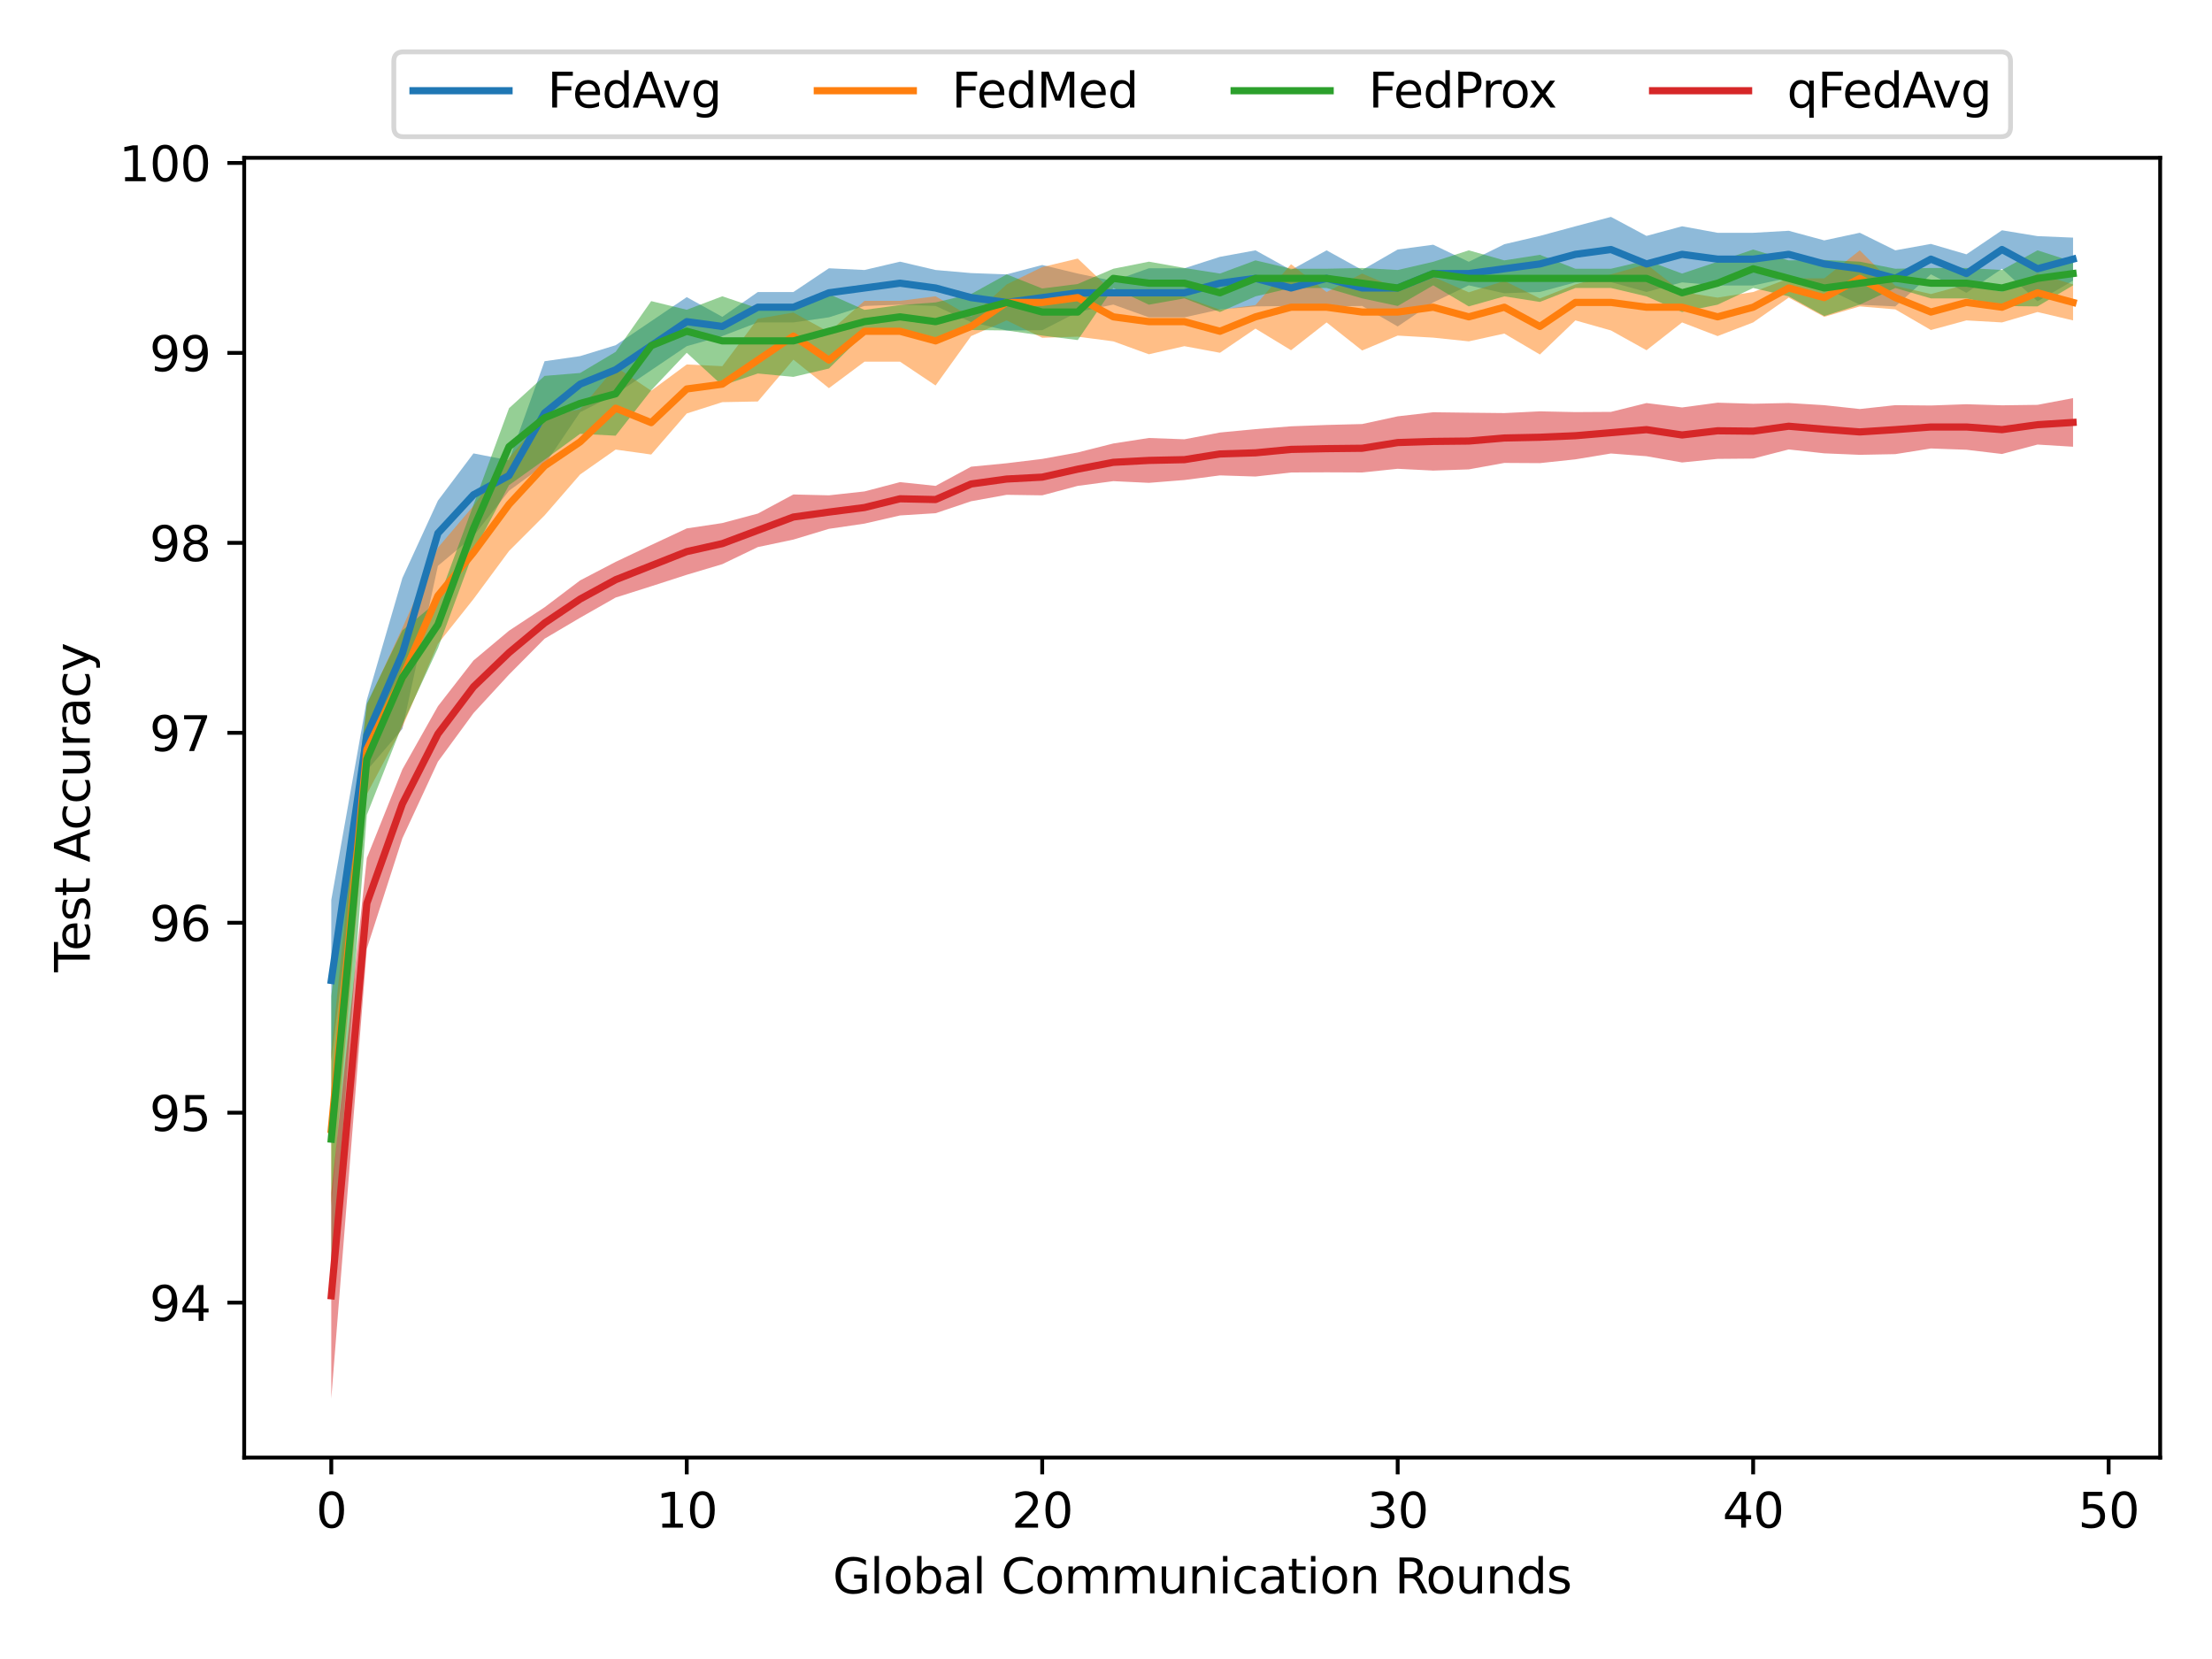 <?xml version="1.0" encoding="utf-8" standalone="no"?>
<!DOCTYPE svg PUBLIC "-//W3C//DTD SVG 1.1//EN"
  "http://www.w3.org/Graphics/SVG/1.1/DTD/svg11.dtd">
<svg height="345.6pt" version="1.1" viewBox="0 0 460.8 345.6" width="460.8pt" xmlns="http://www.w3.org/2000/svg" xmlns:xlink="http://www.w3.org/1999/xlink">
 <defs>
  <style type="text/css">*{stroke-linecap:butt;stroke-linejoin:round;}</style>
 </defs>
 <g id="figure_1">
  <g id="patch_1">
   <path d="M 0 345.6 
L 460.8 345.6 
L 460.8 0 
L 0 0 
z
" style="fill:#ffffff;"/>
  </g>
  <g id="axes_1">
   <g id="patch_2">
    <path d="M 50.87 303.64 
L 450 303.64 
L 450 32.877 
L 50.87 32.877 
z
" style="fill:#ffffff;"/>
   </g>
   <g id="PolyCollection_1">
    <path clip-path="url(#p95f146cc83)" d="M 69.012 187.485 
L 69.012 221.011 
L 76.417 160.519 
L 83.822 151.84 
L 91.227 117.877 
L 98.632 111.686 
L 106.037 102.23 
L 113.442 96.828 
L 120.847 85.869 
L 128.252 82.131 
L 135.657 77.122 
L 143.062 72.113 
L 150.467 70.01 
L 157.872 67.168 
L 165.277 67.168 
L 172.682 66.103 
L 180.087 63.741 
L 187.492 63.471 
L 194.897 63.741 
L 202.302 67.104 
L 209.707 68.839 
L 217.112 68.791 
L 224.517 65.002 
L 231.922 63.448 
L 239.327 66.103 
L 246.732 66.103 
L 254.138 64.478 
L 261.543 63.83 
L 268.948 63.741 
L 276.353 63.83 
L 283.758 63.741 
L 291.163 68.007 
L 298.568 62.998 
L 305.973 59.441 
L 313.378 61.094 
L 320.783 60.825 
L 328.188 58.822 
L 335.593 58.773 
L 342.998 60.825 
L 350.403 58.822 
L 357.808 59.469 
L 365.213 59.469 
L 372.618 57.888 
L 380.023 59.892 
L 387.428 63.482 
L 394.833 63.83 
L 402.238 57.15 
L 409.643 60.995 
L 417.048 55.986 
L 424.453 62.78 
L 431.858 58.462 
L 431.858 49.502 
L 431.858 49.502 
L 424.453 49.191 
L 417.048 47.972 
L 409.643 52.98 
L 402.238 50.814 
L 394.833 52.148 
L 387.428 48.489 
L 380.023 50.076 
L 372.618 48.073 
L 365.213 48.495 
L 357.808 48.495 
L 350.403 47.139 
L 342.998 49.143 
L 335.593 45.184 
L 328.188 47.139 
L 320.783 49.143 
L 313.378 50.878 
L 305.973 54.534 
L 298.568 50.977 
L 291.163 51.979 
L 283.758 56.244 
L 276.353 52.148 
L 268.948 56.244 
L 261.543 52.148 
L 254.138 53.504 
L 246.732 55.886 
L 239.327 55.886 
L 231.922 58.541 
L 224.517 56.987 
L 217.112 55.202 
L 209.707 57.157 
L 202.302 56.888 
L 194.897 56.244 
L 187.492 54.511 
L 180.087 56.244 
L 172.682 55.886 
L 165.277 60.832 
L 157.872 60.832 
L 150.467 66.003 
L 143.062 61.897 
L 135.657 66.906 
L 128.252 71.915 
L 120.847 74.187 
L 113.442 75.249 
L 106.037 95.894 
L 98.632 94.451 
L 91.227 104.289 
L 83.822 120.415 
L 76.417 145.796 
L 69.012 187.485 
z
" style="fill:#1f77b4;fill-opacity:0.5;"/>
   </g>
   <g id="PolyCollection_2">
    <path clip-path="url(#p95f146cc83)" d="M 69.012 219.337 
L 69.012 251.268 
L 76.417 165.453 
L 83.822 151.45 
L 91.227 134.124 
L 98.632 124.803 
L 106.037 114.785 
L 113.442 107.372 
L 120.847 98.844 
L 128.252 93.655 
L 135.657 94.687 
L 143.062 86.138 
L 150.467 83.776 
L 157.872 83.637 
L 165.277 74.918 
L 172.682 80.861 
L 180.087 75.344 
L 187.492 75.344 
L 194.897 80.302 
L 202.302 70.01 
L 209.707 66.746 
L 217.112 70.36 
L 224.517 70.135 
L 231.922 71.111 
L 239.327 73.799 
L 246.732 72.113 
L 254.138 73.489 
L 261.543 68.457 
L 268.948 72.96 
L 276.353 67.168 
L 283.758 73.016 
L 291.163 69.909 
L 298.568 70.336 
L 305.973 71.111 
L 313.378 69.487 
L 320.783 73.848 
L 328.188 66.746 
L 335.593 68.839 
L 342.998 72.96 
L 350.403 67.168 
L 357.808 70.01 
L 365.213 67.168 
L 372.618 61.996 
L 380.023 66.003 
L 387.428 63.83 
L 394.833 64.45 
L 402.238 68.75 
L 409.643 66.746 
L 417.048 67.168 
L 424.453 65.002 
L 431.858 66.746 
L 431.858 59.25 
L 431.858 59.25 
L 424.453 56.987 
L 417.048 60.832 
L 409.643 59.25 
L 402.238 61.253 
L 394.833 59.542 
L 387.428 52.148 
L 380.023 57.989 
L 372.618 57.989 
L 365.213 60.832 
L 357.808 61.996 
L 350.403 60.832 
L 342.998 55.04 
L 335.593 57.157 
L 328.188 59.25 
L 320.783 62.166 
L 313.378 58.513 
L 305.973 60.895 
L 298.568 57.664 
L 291.163 60.094 
L 283.758 56.987 
L 276.353 60.832 
L 268.948 55.04 
L 261.543 63.55 
L 254.138 64.529 
L 246.732 61.897 
L 239.327 60.211 
L 231.922 60.895 
L 224.517 53.858 
L 217.112 55.637 
L 209.707 59.25 
L 202.302 66.003 
L 194.897 61.722 
L 187.492 62.673 
L 180.087 62.673 
L 172.682 69.178 
L 165.277 65.103 
L 157.872 66.402 
L 150.467 76.28 
L 143.062 75.922 
L 135.657 81.397 
L 128.252 76.419 
L 120.847 85.255 
L 113.442 86.744 
L 106.037 95.36 
L 98.632 105.378 
L 91.227 114.088 
L 83.822 130.822 
L 76.417 146.873 
L 69.012 219.337 
z
" style="fill:#ff7f0e;fill-opacity:0.5;"/>
   </g>
   <g id="PolyCollection_3">
    <path clip-path="url(#p95f146cc83)" d="M 69.012 207.488 
L 69.012 267.125 
L 76.417 169.763 
L 83.822 150.952 
L 91.227 135.024 
L 98.632 114.989 
L 106.037 101.065 
L 113.442 95.774 
L 120.847 90.371 
L 128.252 90.765 
L 135.657 81.304 
L 143.062 73.489 
L 150.467 80.302 
L 157.872 77.807 
L 165.277 78.509 
L 172.682 76.768 
L 180.087 69.459 
L 187.492 68.457 
L 194.897 71.012 
L 202.302 68.75 
L 209.707 68.839 
L 217.112 69.909 
L 224.517 70.843 
L 231.922 59.993 
L 239.327 63.471 
L 246.732 62.159 
L 254.138 65.002 
L 261.543 61.737 
L 268.948 59.993 
L 276.353 59.993 
L 283.758 62.159 
L 291.163 63.741 
L 298.568 59.441 
L 305.973 63.83 
L 313.378 61.737 
L 320.783 62.897 
L 328.188 59.993 
L 335.593 59.993 
L 342.998 61.737 
L 350.403 65.002 
L 357.808 63.471 
L 365.213 59.993 
L 372.618 61.737 
L 380.023 65.834 
L 387.428 63.471 
L 394.833 59.993 
L 402.238 62.159 
L 409.643 62.159 
L 417.048 63.741 
L 424.453 63.83 
L 431.858 59.441 
L 431.858 54.534 
L 431.858 54.534 
L 424.453 52.148 
L 417.048 56.244 
L 409.643 55.823 
L 402.238 55.823 
L 394.833 55.986 
L 387.428 54.511 
L 380.023 54.151 
L 372.618 54.241 
L 365.213 51.979 
L 357.808 54.511 
L 350.403 56.987 
L 342.998 54.241 
L 335.593 55.986 
L 328.188 55.986 
L 320.783 53.082 
L 313.378 54.241 
L 305.973 52.148 
L 298.568 54.534 
L 291.163 56.244 
L 283.758 55.823 
L 276.353 55.986 
L 268.948 55.986 
L 261.543 54.241 
L 254.138 56.987 
L 246.732 55.823 
L 239.327 54.511 
L 231.922 55.986 
L 224.517 59.16 
L 217.112 60.094 
L 209.707 57.157 
L 202.302 61.253 
L 194.897 62.998 
L 187.492 63.55 
L 180.087 64.551 
L 172.682 61.249 
L 165.277 63.516 
L 157.872 64.218 
L 150.467 61.722 
L 143.062 64.529 
L 135.657 62.724 
L 128.252 73.298 
L 120.847 77.7 
L 113.442 78.307 
L 106.037 85.037 
L 98.632 105.174 
L 91.227 125.209 
L 83.822 131.321 
L 76.417 146.57 
L 69.012 207.488 
z
" style="fill:#2ca02c;fill-opacity:0.5;"/>
   </g>
   <g id="PolyCollection_4">
    <path clip-path="url(#p95f146cc83)" d="M 69.012 248.551 
L 69.012 291.333 
L 76.417 197.632 
L 83.822 174.642 
L 91.227 158.67 
L 98.632 148.566 
L 106.037 140.528 
L 113.442 133.062 
L 120.847 128.689 
L 128.252 124.48 
L 135.657 122.133 
L 143.062 119.738 
L 150.467 117.526 
L 157.872 113.966 
L 165.277 112.404 
L 172.682 110.166 
L 180.087 109.081 
L 187.492 107.378 
L 194.897 106.912 
L 202.302 104.421 
L 209.707 103.079 
L 217.112 103.188 
L 224.517 101.214 
L 231.922 100.231 
L 239.327 100.586 
L 246.732 99.998 
L 254.138 99.034 
L 261.543 99.27 
L 268.948 98.428 
L 276.353 98.393 
L 283.758 98.426 
L 291.163 97.656 
L 298.568 98.033 
L 305.973 97.781 
L 313.378 96.436 
L 320.783 96.48 
L 328.188 95.69 
L 335.593 94.471 
L 342.998 95.04 
L 350.403 96.342 
L 357.808 95.593 
L 365.213 95.529 
L 372.618 93.628 
L 380.023 94.438 
L 387.428 94.75 
L 394.833 94.605 
L 402.238 93.426 
L 409.643 93.691 
L 417.048 94.574 
L 424.453 92.612 
L 431.858 93.064 
L 431.858 82.934 
L 431.858 82.934 
L 424.453 84.336 
L 417.048 84.432 
L 409.643 84.207 
L 402.238 84.472 
L 394.833 84.401 
L 387.428 85.206 
L 380.023 84.41 
L 372.618 83.953 
L 365.213 84.11 
L 357.808 83.887 
L 350.403 84.88 
L 342.998 83.965 
L 335.593 85.801 
L 328.188 85.848 
L 320.783 85.691 
L 313.378 86.052 
L 305.973 85.973 
L 298.568 85.879 
L 291.163 86.731 
L 283.758 88.336 
L 276.353 88.527 
L 268.948 88.808 
L 261.543 89.391 
L 254.138 90.102 
L 246.732 91.512 
L 239.327 91.241 
L 231.922 92.387 
L 224.517 94.253 
L 217.112 95.603 
L 209.707 96.503 
L 202.302 97.219 
L 194.897 101.218 
L 187.492 100.435 
L 180.087 102.373 
L 172.682 103.187 
L 165.277 103.006 
L 157.872 106.984 
L 150.467 108.964 
L 143.062 110.076 
L 135.657 113.537 
L 128.252 117.046 
L 120.847 120.909 
L 113.442 126.509 
L 106.037 131.388 
L 98.632 137.595 
L 91.227 147.118 
L 83.822 160.269 
L 76.417 178.749 
L 69.012 248.551 
z
" style="fill:#d62728;fill-opacity:0.5;"/>
   </g>
   <g id="matplotlib.axis_1">
    <g id="xtick_1">
     <g id="line2d_1">
      <defs>
       <path d="M 0 0 
L 0 3.5 
" id="mc725930934" style="stroke:#000000;stroke-width:0.8;"/>
      </defs>
      <g>
       <use style="stroke:#000000;stroke-width:0.8;" x="69.012" xlink:href="#mc725930934" y="303.64"/>
      </g>
     </g>
     <g id="text_1">
      <!-- 0 -->
      <g transform="translate(65.831 318.238)scale(0.1 -0.1)">
       <defs>
        <path d="M 2034 4250 
Q 1547 4250 1301 3770 
Q 1056 3291 1056 2328 
Q 1056 1369 1301 889 
Q 1547 409 2034 409 
Q 2525 409 2770 889 
Q 3016 1369 3016 2328 
Q 3016 3291 2770 3770 
Q 2525 4250 2034 4250 
z
M 2034 4750 
Q 2819 4750 3233 4129 
Q 3647 3509 3647 2328 
Q 3647 1150 3233 529 
Q 2819 -91 2034 -91 
Q 1250 -91 836 529 
Q 422 1150 422 2328 
Q 422 3509 836 4129 
Q 1250 4750 2034 4750 
z
" id="DejaVuSans-30" transform="scale(0.016)"/>
       </defs>
       <use xlink:href="#DejaVuSans-30"/>
      </g>
     </g>
    </g>
    <g id="xtick_2">
     <g id="line2d_2">
      <g>
       <use style="stroke:#000000;stroke-width:0.8;" x="143.062" xlink:href="#mc725930934" y="303.64"/>
      </g>
     </g>
     <g id="text_2">
      <!-- 10 -->
      <g transform="translate(136.7 318.238)scale(0.1 -0.1)">
       <defs>
        <path d="M 794 531 
L 1825 531 
L 1825 4091 
L 703 3866 
L 703 4441 
L 1819 4666 
L 2450 4666 
L 2450 531 
L 3481 531 
L 3481 0 
L 794 0 
L 794 531 
z
" id="DejaVuSans-31" transform="scale(0.016)"/>
       </defs>
       <use xlink:href="#DejaVuSans-31"/>
       <use x="63.623" xlink:href="#DejaVuSans-30"/>
      </g>
     </g>
    </g>
    <g id="xtick_3">
     <g id="line2d_3">
      <g>
       <use style="stroke:#000000;stroke-width:0.8;" x="217.112" xlink:href="#mc725930934" y="303.64"/>
      </g>
     </g>
     <g id="text_3">
      <!-- 20 -->
      <g transform="translate(210.75 318.238)scale(0.1 -0.1)">
       <defs>
        <path d="M 1228 531 
L 3431 531 
L 3431 0 
L 469 0 
L 469 531 
Q 828 903 1448 1529 
Q 2069 2156 2228 2338 
Q 2531 2678 2651 2914 
Q 2772 3150 2772 3378 
Q 2772 3750 2511 3984 
Q 2250 4219 1831 4219 
Q 1534 4219 1204 4116 
Q 875 4013 500 3803 
L 500 4441 
Q 881 4594 1212 4672 
Q 1544 4750 1819 4750 
Q 2544 4750 2975 4387 
Q 3406 4025 3406 3419 
Q 3406 3131 3298 2873 
Q 3191 2616 2906 2266 
Q 2828 2175 2409 1742 
Q 1991 1309 1228 531 
z
" id="DejaVuSans-32" transform="scale(0.016)"/>
       </defs>
       <use xlink:href="#DejaVuSans-32"/>
       <use x="63.623" xlink:href="#DejaVuSans-30"/>
      </g>
     </g>
    </g>
    <g id="xtick_4">
     <g id="line2d_4">
      <g>
       <use style="stroke:#000000;stroke-width:0.8;" x="291.163" xlink:href="#mc725930934" y="303.64"/>
      </g>
     </g>
     <g id="text_4">
      <!-- 30 -->
      <g transform="translate(284.8 318.238)scale(0.1 -0.1)">
       <defs>
        <path d="M 2597 2516 
Q 3050 2419 3304 2112 
Q 3559 1806 3559 1356 
Q 3559 666 3084 287 
Q 2609 -91 1734 -91 
Q 1441 -91 1130 -33 
Q 819 25 488 141 
L 488 750 
Q 750 597 1062 519 
Q 1375 441 1716 441 
Q 2309 441 2620 675 
Q 2931 909 2931 1356 
Q 2931 1769 2642 2001 
Q 2353 2234 1838 2234 
L 1294 2234 
L 1294 2753 
L 1863 2753 
Q 2328 2753 2575 2939 
Q 2822 3125 2822 3475 
Q 2822 3834 2567 4026 
Q 2313 4219 1838 4219 
Q 1578 4219 1281 4162 
Q 984 4106 628 3988 
L 628 4550 
Q 988 4650 1302 4700 
Q 1616 4750 1894 4750 
Q 2613 4750 3031 4423 
Q 3450 4097 3450 3541 
Q 3450 3153 3228 2886 
Q 3006 2619 2597 2516 
z
" id="DejaVuSans-33" transform="scale(0.016)"/>
       </defs>
       <use xlink:href="#DejaVuSans-33"/>
       <use x="63.623" xlink:href="#DejaVuSans-30"/>
      </g>
     </g>
    </g>
    <g id="xtick_5">
     <g id="line2d_5">
      <g>
       <use style="stroke:#000000;stroke-width:0.8;" x="365.213" xlink:href="#mc725930934" y="303.64"/>
      </g>
     </g>
     <g id="text_5">
      <!-- 40 -->
      <g transform="translate(358.85 318.238)scale(0.1 -0.1)">
       <defs>
        <path d="M 2419 4116 
L 825 1625 
L 2419 1625 
L 2419 4116 
z
M 2253 4666 
L 3047 4666 
L 3047 1625 
L 3713 1625 
L 3713 1100 
L 3047 1100 
L 3047 0 
L 2419 0 
L 2419 1100 
L 313 1100 
L 313 1709 
L 2253 4666 
z
" id="DejaVuSans-34" transform="scale(0.016)"/>
       </defs>
       <use xlink:href="#DejaVuSans-34"/>
       <use x="63.623" xlink:href="#DejaVuSans-30"/>
      </g>
     </g>
    </g>
    <g id="xtick_6">
     <g id="line2d_6">
      <g>
       <use style="stroke:#000000;stroke-width:0.8;" x="439.263" xlink:href="#mc725930934" y="303.64"/>
      </g>
     </g>
     <g id="text_6">
      <!-- 50 -->
      <g transform="translate(432.9 318.238)scale(0.1 -0.1)">
       <defs>
        <path d="M 691 4666 
L 3169 4666 
L 3169 4134 
L 1269 4134 
L 1269 2991 
Q 1406 3038 1543 3061 
Q 1681 3084 1819 3084 
Q 2600 3084 3056 2656 
Q 3513 2228 3513 1497 
Q 3513 744 3044 326 
Q 2575 -91 1722 -91 
Q 1428 -91 1123 -41 
Q 819 9 494 109 
L 494 744 
Q 775 591 1075 516 
Q 1375 441 1709 441 
Q 2250 441 2565 725 
Q 2881 1009 2881 1497 
Q 2881 1984 2565 2268 
Q 2250 2553 1709 2553 
Q 1456 2553 1204 2497 
Q 953 2441 691 2322 
L 691 4666 
z
" id="DejaVuSans-35" transform="scale(0.016)"/>
       </defs>
       <use xlink:href="#DejaVuSans-35"/>
       <use x="63.623" xlink:href="#DejaVuSans-30"/>
      </g>
     </g>
    </g>
    <g id="text_7">
     <!-- Global Communication Rounds -->
     <g transform="translate(173.473 331.917)scale(0.1 -0.1)">
      <defs>
       <path d="M 3809 666 
L 3809 1919 
L 2778 1919 
L 2778 2438 
L 4434 2438 
L 4434 434 
Q 4069 175 3628 42 
Q 3188 -91 2688 -91 
Q 1594 -91 976 548 
Q 359 1188 359 2328 
Q 359 3472 976 4111 
Q 1594 4750 2688 4750 
Q 3144 4750 3555 4637 
Q 3966 4525 4313 4306 
L 4313 3634 
Q 3963 3931 3569 4081 
Q 3175 4231 2741 4231 
Q 1884 4231 1454 3753 
Q 1025 3275 1025 2328 
Q 1025 1384 1454 906 
Q 1884 428 2741 428 
Q 3075 428 3337 486 
Q 3600 544 3809 666 
z
" id="DejaVuSans-47" transform="scale(0.016)"/>
       <path d="M 603 4863 
L 1178 4863 
L 1178 0 
L 603 0 
L 603 4863 
z
" id="DejaVuSans-6c" transform="scale(0.016)"/>
       <path d="M 1959 3097 
Q 1497 3097 1228 2736 
Q 959 2375 959 1747 
Q 959 1119 1226 758 
Q 1494 397 1959 397 
Q 2419 397 2687 759 
Q 2956 1122 2956 1747 
Q 2956 2369 2687 2733 
Q 2419 3097 1959 3097 
z
M 1959 3584 
Q 2709 3584 3137 3096 
Q 3566 2609 3566 1747 
Q 3566 888 3137 398 
Q 2709 -91 1959 -91 
Q 1206 -91 779 398 
Q 353 888 353 1747 
Q 353 2609 779 3096 
Q 1206 3584 1959 3584 
z
" id="DejaVuSans-6f" transform="scale(0.016)"/>
       <path d="M 3116 1747 
Q 3116 2381 2855 2742 
Q 2594 3103 2138 3103 
Q 1681 3103 1420 2742 
Q 1159 2381 1159 1747 
Q 1159 1113 1420 752 
Q 1681 391 2138 391 
Q 2594 391 2855 752 
Q 3116 1113 3116 1747 
z
M 1159 2969 
Q 1341 3281 1617 3432 
Q 1894 3584 2278 3584 
Q 2916 3584 3314 3078 
Q 3713 2572 3713 1747 
Q 3713 922 3314 415 
Q 2916 -91 2278 -91 
Q 1894 -91 1617 61 
Q 1341 213 1159 525 
L 1159 0 
L 581 0 
L 581 4863 
L 1159 4863 
L 1159 2969 
z
" id="DejaVuSans-62" transform="scale(0.016)"/>
       <path d="M 2194 1759 
Q 1497 1759 1228 1600 
Q 959 1441 959 1056 
Q 959 750 1161 570 
Q 1363 391 1709 391 
Q 2188 391 2477 730 
Q 2766 1069 2766 1631 
L 2766 1759 
L 2194 1759 
z
M 3341 1997 
L 3341 0 
L 2766 0 
L 2766 531 
Q 2569 213 2275 61 
Q 1981 -91 1556 -91 
Q 1019 -91 701 211 
Q 384 513 384 1019 
Q 384 1609 779 1909 
Q 1175 2209 1959 2209 
L 2766 2209 
L 2766 2266 
Q 2766 2663 2505 2880 
Q 2244 3097 1772 3097 
Q 1472 3097 1187 3025 
Q 903 2953 641 2809 
L 641 3341 
Q 956 3463 1253 3523 
Q 1550 3584 1831 3584 
Q 2591 3584 2966 3190 
Q 3341 2797 3341 1997 
z
" id="DejaVuSans-61" transform="scale(0.016)"/>
       <path id="DejaVuSans-20" transform="scale(0.016)"/>
       <path d="M 4122 4306 
L 4122 3641 
Q 3803 3938 3442 4084 
Q 3081 4231 2675 4231 
Q 1875 4231 1450 3742 
Q 1025 3253 1025 2328 
Q 1025 1406 1450 917 
Q 1875 428 2675 428 
Q 3081 428 3442 575 
Q 3803 722 4122 1019 
L 4122 359 
Q 3791 134 3420 21 
Q 3050 -91 2638 -91 
Q 1578 -91 968 557 
Q 359 1206 359 2328 
Q 359 3453 968 4101 
Q 1578 4750 2638 4750 
Q 3056 4750 3426 4639 
Q 3797 4528 4122 4306 
z
" id="DejaVuSans-43" transform="scale(0.016)"/>
       <path d="M 3328 2828 
Q 3544 3216 3844 3400 
Q 4144 3584 4550 3584 
Q 5097 3584 5394 3201 
Q 5691 2819 5691 2113 
L 5691 0 
L 5113 0 
L 5113 2094 
Q 5113 2597 4934 2840 
Q 4756 3084 4391 3084 
Q 3944 3084 3684 2787 
Q 3425 2491 3425 1978 
L 3425 0 
L 2847 0 
L 2847 2094 
Q 2847 2600 2669 2842 
Q 2491 3084 2119 3084 
Q 1678 3084 1418 2786 
Q 1159 2488 1159 1978 
L 1159 0 
L 581 0 
L 581 3500 
L 1159 3500 
L 1159 2956 
Q 1356 3278 1631 3431 
Q 1906 3584 2284 3584 
Q 2666 3584 2933 3390 
Q 3200 3197 3328 2828 
z
" id="DejaVuSans-6d" transform="scale(0.016)"/>
       <path d="M 544 1381 
L 544 3500 
L 1119 3500 
L 1119 1403 
Q 1119 906 1312 657 
Q 1506 409 1894 409 
Q 2359 409 2629 706 
Q 2900 1003 2900 1516 
L 2900 3500 
L 3475 3500 
L 3475 0 
L 2900 0 
L 2900 538 
Q 2691 219 2414 64 
Q 2138 -91 1772 -91 
Q 1169 -91 856 284 
Q 544 659 544 1381 
z
M 1991 3584 
L 1991 3584 
z
" id="DejaVuSans-75" transform="scale(0.016)"/>
       <path d="M 3513 2113 
L 3513 0 
L 2938 0 
L 2938 2094 
Q 2938 2591 2744 2837 
Q 2550 3084 2163 3084 
Q 1697 3084 1428 2787 
Q 1159 2491 1159 1978 
L 1159 0 
L 581 0 
L 581 3500 
L 1159 3500 
L 1159 2956 
Q 1366 3272 1645 3428 
Q 1925 3584 2291 3584 
Q 2894 3584 3203 3211 
Q 3513 2838 3513 2113 
z
" id="DejaVuSans-6e" transform="scale(0.016)"/>
       <path d="M 603 3500 
L 1178 3500 
L 1178 0 
L 603 0 
L 603 3500 
z
M 603 4863 
L 1178 4863 
L 1178 4134 
L 603 4134 
L 603 4863 
z
" id="DejaVuSans-69" transform="scale(0.016)"/>
       <path d="M 3122 3366 
L 3122 2828 
Q 2878 2963 2633 3030 
Q 2388 3097 2138 3097 
Q 1578 3097 1268 2742 
Q 959 2388 959 1747 
Q 959 1106 1268 751 
Q 1578 397 2138 397 
Q 2388 397 2633 464 
Q 2878 531 3122 666 
L 3122 134 
Q 2881 22 2623 -34 
Q 2366 -91 2075 -91 
Q 1284 -91 818 406 
Q 353 903 353 1747 
Q 353 2603 823 3093 
Q 1294 3584 2113 3584 
Q 2378 3584 2631 3529 
Q 2884 3475 3122 3366 
z
" id="DejaVuSans-63" transform="scale(0.016)"/>
       <path d="M 1172 4494 
L 1172 3500 
L 2356 3500 
L 2356 3053 
L 1172 3053 
L 1172 1153 
Q 1172 725 1289 603 
Q 1406 481 1766 481 
L 2356 481 
L 2356 0 
L 1766 0 
Q 1100 0 847 248 
Q 594 497 594 1153 
L 594 3053 
L 172 3053 
L 172 3500 
L 594 3500 
L 594 4494 
L 1172 4494 
z
" id="DejaVuSans-74" transform="scale(0.016)"/>
       <path d="M 2841 2188 
Q 3044 2119 3236 1894 
Q 3428 1669 3622 1275 
L 4263 0 
L 3584 0 
L 2988 1197 
Q 2756 1666 2539 1819 
Q 2322 1972 1947 1972 
L 1259 1972 
L 1259 0 
L 628 0 
L 628 4666 
L 2053 4666 
Q 2853 4666 3247 4331 
Q 3641 3997 3641 3322 
Q 3641 2881 3436 2590 
Q 3231 2300 2841 2188 
z
M 1259 4147 
L 1259 2491 
L 2053 2491 
Q 2509 2491 2742 2702 
Q 2975 2913 2975 3322 
Q 2975 3731 2742 3939 
Q 2509 4147 2053 4147 
L 1259 4147 
z
" id="DejaVuSans-52" transform="scale(0.016)"/>
       <path d="M 2906 2969 
L 2906 4863 
L 3481 4863 
L 3481 0 
L 2906 0 
L 2906 525 
Q 2725 213 2448 61 
Q 2172 -91 1784 -91 
Q 1150 -91 751 415 
Q 353 922 353 1747 
Q 353 2572 751 3078 
Q 1150 3584 1784 3584 
Q 2172 3584 2448 3432 
Q 2725 3281 2906 2969 
z
M 947 1747 
Q 947 1113 1208 752 
Q 1469 391 1925 391 
Q 2381 391 2643 752 
Q 2906 1113 2906 1747 
Q 2906 2381 2643 2742 
Q 2381 3103 1925 3103 
Q 1469 3103 1208 2742 
Q 947 2381 947 1747 
z
" id="DejaVuSans-64" transform="scale(0.016)"/>
       <path d="M 2834 3397 
L 2834 2853 
Q 2591 2978 2328 3040 
Q 2066 3103 1784 3103 
Q 1356 3103 1142 2972 
Q 928 2841 928 2578 
Q 928 2378 1081 2264 
Q 1234 2150 1697 2047 
L 1894 2003 
Q 2506 1872 2764 1633 
Q 3022 1394 3022 966 
Q 3022 478 2636 193 
Q 2250 -91 1575 -91 
Q 1294 -91 989 -36 
Q 684 19 347 128 
L 347 722 
Q 666 556 975 473 
Q 1284 391 1588 391 
Q 1994 391 2212 530 
Q 2431 669 2431 922 
Q 2431 1156 2273 1281 
Q 2116 1406 1581 1522 
L 1381 1569 
Q 847 1681 609 1914 
Q 372 2147 372 2553 
Q 372 3047 722 3315 
Q 1072 3584 1716 3584 
Q 2034 3584 2315 3537 
Q 2597 3491 2834 3397 
z
" id="DejaVuSans-73" transform="scale(0.016)"/>
      </defs>
      <use xlink:href="#DejaVuSans-47"/>
      <use x="77.49" xlink:href="#DejaVuSans-6c"/>
      <use x="105.273" xlink:href="#DejaVuSans-6f"/>
      <use x="166.455" xlink:href="#DejaVuSans-62"/>
      <use x="229.932" xlink:href="#DejaVuSans-61"/>
      <use x="291.211" xlink:href="#DejaVuSans-6c"/>
      <use x="318.994" xlink:href="#DejaVuSans-20"/>
      <use x="350.781" xlink:href="#DejaVuSans-43"/>
      <use x="420.605" xlink:href="#DejaVuSans-6f"/>
      <use x="481.787" xlink:href="#DejaVuSans-6d"/>
      <use x="579.199" xlink:href="#DejaVuSans-6d"/>
      <use x="676.611" xlink:href="#DejaVuSans-75"/>
      <use x="739.99" xlink:href="#DejaVuSans-6e"/>
      <use x="803.369" xlink:href="#DejaVuSans-69"/>
      <use x="831.152" xlink:href="#DejaVuSans-63"/>
      <use x="886.133" xlink:href="#DejaVuSans-61"/>
      <use x="947.412" xlink:href="#DejaVuSans-74"/>
      <use x="986.621" xlink:href="#DejaVuSans-69"/>
      <use x="1014.404" xlink:href="#DejaVuSans-6f"/>
      <use x="1075.586" xlink:href="#DejaVuSans-6e"/>
      <use x="1138.965" xlink:href="#DejaVuSans-20"/>
      <use x="1170.752" xlink:href="#DejaVuSans-52"/>
      <use x="1235.734" xlink:href="#DejaVuSans-6f"/>
      <use x="1296.916" xlink:href="#DejaVuSans-75"/>
      <use x="1360.295" xlink:href="#DejaVuSans-6e"/>
      <use x="1423.674" xlink:href="#DejaVuSans-64"/>
      <use x="1487.15" xlink:href="#DejaVuSans-73"/>
     </g>
    </g>
   </g>
   <g id="matplotlib.axis_2">
    <g id="ytick_1">
     <g id="line2d_7">
      <defs>
       <path d="M 0 0 
L -3.5 0 
" id="m04f9a2f168" style="stroke:#000000;stroke-width:0.8;"/>
      </defs>
      <g>
       <use style="stroke:#000000;stroke-width:0.8;" x="50.87" xlink:href="#m04f9a2f168" y="271.366"/>
      </g>
     </g>
     <g id="text_8">
      <!-- 94 -->
      <g transform="translate(31.145 275.166)scale(0.1 -0.1)">
       <defs>
        <path d="M 703 97 
L 703 672 
Q 941 559 1184 500 
Q 1428 441 1663 441 
Q 2288 441 2617 861 
Q 2947 1281 2994 2138 
Q 2813 1869 2534 1725 
Q 2256 1581 1919 1581 
Q 1219 1581 811 2004 
Q 403 2428 403 3163 
Q 403 3881 828 4315 
Q 1253 4750 1959 4750 
Q 2769 4750 3195 4129 
Q 3622 3509 3622 2328 
Q 3622 1225 3098 567 
Q 2575 -91 1691 -91 
Q 1453 -91 1209 -44 
Q 966 3 703 97 
z
M 1959 2075 
Q 2384 2075 2632 2365 
Q 2881 2656 2881 3163 
Q 2881 3666 2632 3958 
Q 2384 4250 1959 4250 
Q 1534 4250 1286 3958 
Q 1038 3666 1038 3163 
Q 1038 2656 1286 2365 
Q 1534 2075 1959 2075 
z
" id="DejaVuSans-39" transform="scale(0.016)"/>
       </defs>
       <use xlink:href="#DejaVuSans-39"/>
       <use x="63.623" xlink:href="#DejaVuSans-34"/>
      </g>
     </g>
    </g>
    <g id="ytick_2">
     <g id="line2d_8">
      <g>
       <use style="stroke:#000000;stroke-width:0.8;" x="50.87" xlink:href="#m04f9a2f168" y="231.797"/>
      </g>
     </g>
     <g id="text_9">
      <!-- 95 -->
      <g transform="translate(31.145 235.596)scale(0.1 -0.1)">
       <use xlink:href="#DejaVuSans-39"/>
       <use x="63.623" xlink:href="#DejaVuSans-35"/>
      </g>
     </g>
    </g>
    <g id="ytick_3">
     <g id="line2d_9">
      <g>
       <use style="stroke:#000000;stroke-width:0.8;" x="50.87" xlink:href="#m04f9a2f168" y="192.227"/>
      </g>
     </g>
     <g id="text_10">
      <!-- 96 -->
      <g transform="translate(31.145 196.026)scale(0.1 -0.1)">
       <defs>
        <path d="M 2113 2584 
Q 1688 2584 1439 2293 
Q 1191 2003 1191 1497 
Q 1191 994 1439 701 
Q 1688 409 2113 409 
Q 2538 409 2786 701 
Q 3034 994 3034 1497 
Q 3034 2003 2786 2293 
Q 2538 2584 2113 2584 
z
M 3366 4563 
L 3366 3988 
Q 3128 4100 2886 4159 
Q 2644 4219 2406 4219 
Q 1781 4219 1451 3797 
Q 1122 3375 1075 2522 
Q 1259 2794 1537 2939 
Q 1816 3084 2150 3084 
Q 2853 3084 3261 2657 
Q 3669 2231 3669 1497 
Q 3669 778 3244 343 
Q 2819 -91 2113 -91 
Q 1303 -91 875 529 
Q 447 1150 447 2328 
Q 447 3434 972 4092 
Q 1497 4750 2381 4750 
Q 2619 4750 2861 4703 
Q 3103 4656 3366 4563 
z
" id="DejaVuSans-36" transform="scale(0.016)"/>
       </defs>
       <use xlink:href="#DejaVuSans-39"/>
       <use x="63.623" xlink:href="#DejaVuSans-36"/>
      </g>
     </g>
    </g>
    <g id="ytick_4">
     <g id="line2d_10">
      <g>
       <use style="stroke:#000000;stroke-width:0.8;" x="50.87" xlink:href="#m04f9a2f168" y="152.657"/>
      </g>
     </g>
     <g id="text_11">
      <!-- 97 -->
      <g transform="translate(31.145 156.456)scale(0.1 -0.1)">
       <defs>
        <path d="M 525 4666 
L 3525 4666 
L 3525 4397 
L 1831 0 
L 1172 0 
L 2766 4134 
L 525 4134 
L 525 4666 
z
" id="DejaVuSans-37" transform="scale(0.016)"/>
       </defs>
       <use xlink:href="#DejaVuSans-39"/>
       <use x="63.623" xlink:href="#DejaVuSans-37"/>
      </g>
     </g>
    </g>
    <g id="ytick_5">
     <g id="line2d_11">
      <g>
       <use style="stroke:#000000;stroke-width:0.8;" x="50.87" xlink:href="#m04f9a2f168" y="113.087"/>
      </g>
     </g>
     <g id="text_12">
      <!-- 98 -->
      <g transform="translate(31.145 116.886)scale(0.1 -0.1)">
       <defs>
        <path d="M 2034 2216 
Q 1584 2216 1326 1975 
Q 1069 1734 1069 1313 
Q 1069 891 1326 650 
Q 1584 409 2034 409 
Q 2484 409 2743 651 
Q 3003 894 3003 1313 
Q 3003 1734 2745 1975 
Q 2488 2216 2034 2216 
z
M 1403 2484 
Q 997 2584 770 2862 
Q 544 3141 544 3541 
Q 544 4100 942 4425 
Q 1341 4750 2034 4750 
Q 2731 4750 3128 4425 
Q 3525 4100 3525 3541 
Q 3525 3141 3298 2862 
Q 3072 2584 2669 2484 
Q 3125 2378 3379 2068 
Q 3634 1759 3634 1313 
Q 3634 634 3220 271 
Q 2806 -91 2034 -91 
Q 1263 -91 848 271 
Q 434 634 434 1313 
Q 434 1759 690 2068 
Q 947 2378 1403 2484 
z
M 1172 3481 
Q 1172 3119 1398 2916 
Q 1625 2713 2034 2713 
Q 2441 2713 2670 2916 
Q 2900 3119 2900 3481 
Q 2900 3844 2670 4047 
Q 2441 4250 2034 4250 
Q 1625 4250 1398 4047 
Q 1172 3844 1172 3481 
z
" id="DejaVuSans-38" transform="scale(0.016)"/>
       </defs>
       <use xlink:href="#DejaVuSans-39"/>
       <use x="63.623" xlink:href="#DejaVuSans-38"/>
      </g>
     </g>
    </g>
    <g id="ytick_6">
     <g id="line2d_12">
      <g>
       <use style="stroke:#000000;stroke-width:0.8;" x="50.87" xlink:href="#m04f9a2f168" y="73.517"/>
      </g>
     </g>
     <g id="text_13">
      <!-- 99 -->
      <g transform="translate(31.145 77.316)scale(0.1 -0.1)">
       <use xlink:href="#DejaVuSans-39"/>
       <use x="63.623" xlink:href="#DejaVuSans-39"/>
      </g>
     </g>
    </g>
    <g id="ytick_7">
     <g id="line2d_13">
      <g>
       <use style="stroke:#000000;stroke-width:0.8;" x="50.87" xlink:href="#m04f9a2f168" y="33.947"/>
      </g>
     </g>
     <g id="text_14">
      <!-- 100 -->
      <g transform="translate(24.782 37.746)scale(0.1 -0.1)">
       <use xlink:href="#DejaVuSans-31"/>
       <use x="63.623" xlink:href="#DejaVuSans-30"/>
       <use x="127.246" xlink:href="#DejaVuSans-30"/>
      </g>
     </g>
    </g>
    <g id="text_15">
     <!-- Test Accuracy -->
     <g transform="translate(18.703 202.521)rotate(-90)scale(0.1 -0.1)">
      <defs>
       <path d="M -19 4666 
L 3928 4666 
L 3928 4134 
L 2272 4134 
L 2272 0 
L 1638 0 
L 1638 4134 
L -19 4134 
L -19 4666 
z
" id="DejaVuSans-54" transform="scale(0.016)"/>
       <path d="M 3597 1894 
L 3597 1613 
L 953 1613 
Q 991 1019 1311 708 
Q 1631 397 2203 397 
Q 2534 397 2845 478 
Q 3156 559 3463 722 
L 3463 178 
Q 3153 47 2828 -22 
Q 2503 -91 2169 -91 
Q 1331 -91 842 396 
Q 353 884 353 1716 
Q 353 2575 817 3079 
Q 1281 3584 2069 3584 
Q 2775 3584 3186 3129 
Q 3597 2675 3597 1894 
z
M 3022 2063 
Q 3016 2534 2758 2815 
Q 2500 3097 2075 3097 
Q 1594 3097 1305 2825 
Q 1016 2553 972 2059 
L 3022 2063 
z
" id="DejaVuSans-65" transform="scale(0.016)"/>
       <path d="M 2188 4044 
L 1331 1722 
L 3047 1722 
L 2188 4044 
z
M 1831 4666 
L 2547 4666 
L 4325 0 
L 3669 0 
L 3244 1197 
L 1141 1197 
L 716 0 
L 50 0 
L 1831 4666 
z
" id="DejaVuSans-41" transform="scale(0.016)"/>
       <path d="M 2631 2963 
Q 2534 3019 2420 3045 
Q 2306 3072 2169 3072 
Q 1681 3072 1420 2755 
Q 1159 2438 1159 1844 
L 1159 0 
L 581 0 
L 581 3500 
L 1159 3500 
L 1159 2956 
Q 1341 3275 1631 3429 
Q 1922 3584 2338 3584 
Q 2397 3584 2469 3576 
Q 2541 3569 2628 3553 
L 2631 2963 
z
" id="DejaVuSans-72" transform="scale(0.016)"/>
       <path d="M 2059 -325 
Q 1816 -950 1584 -1140 
Q 1353 -1331 966 -1331 
L 506 -1331 
L 506 -850 
L 844 -850 
Q 1081 -850 1212 -737 
Q 1344 -625 1503 -206 
L 1606 56 
L 191 3500 
L 800 3500 
L 1894 763 
L 2988 3500 
L 3597 3500 
L 2059 -325 
z
" id="DejaVuSans-79" transform="scale(0.016)"/>
      </defs>
      <use xlink:href="#DejaVuSans-54"/>
      <use x="44.084" xlink:href="#DejaVuSans-65"/>
      <use x="105.607" xlink:href="#DejaVuSans-73"/>
      <use x="157.707" xlink:href="#DejaVuSans-74"/>
      <use x="196.916" xlink:href="#DejaVuSans-20"/>
      <use x="228.703" xlink:href="#DejaVuSans-41"/>
      <use x="295.361" xlink:href="#DejaVuSans-63"/>
      <use x="350.342" xlink:href="#DejaVuSans-63"/>
      <use x="405.322" xlink:href="#DejaVuSans-75"/>
      <use x="468.701" xlink:href="#DejaVuSans-72"/>
      <use x="509.814" xlink:href="#DejaVuSans-61"/>
      <use x="571.094" xlink:href="#DejaVuSans-63"/>
      <use x="626.074" xlink:href="#DejaVuSans-79"/>
     </g>
    </g>
   </g>
   <g id="line2d_14">
    <path clip-path="url(#p95f146cc83)" d="M 69.012 204.248 
L 76.417 153.157 
L 83.822 136.127 
L 91.227 111.083 
L 98.632 103.069 
L 106.037 99.062 
L 113.442 86.039 
L 120.847 80.028 
L 128.252 77.023 
L 135.657 72.014 
L 143.062 67.005 
L 150.467 68.007 
L 157.872 64 
L 165.277 64 
L 172.682 60.995 
L 180.087 59.993 
L 187.492 58.991 
L 194.897 59.993 
L 202.302 61.996 
L 209.707 62.998 
L 217.112 61.996 
L 224.517 60.995 
L 231.922 60.995 
L 239.327 60.995 
L 246.732 60.995 
L 254.138 58.991 
L 261.543 57.989 
L 268.948 59.993 
L 276.353 57.989 
L 283.758 59.993 
L 291.163 59.993 
L 298.568 56.987 
L 305.973 56.987 
L 313.378 55.986 
L 320.783 54.984 
L 328.188 52.98 
L 335.593 51.979 
L 342.998 54.984 
L 350.403 52.98 
L 357.808 53.982 
L 365.213 53.982 
L 372.618 52.98 
L 380.023 54.984 
L 387.428 55.986 
L 394.833 57.989 
L 402.238 53.982 
L 409.643 56.987 
L 417.048 51.979 
L 424.453 55.986 
L 431.858 53.982 
" style="fill:none;stroke:#1f77b4;stroke-linecap:square;stroke-width:1.5;"/>
   </g>
   <g id="line2d_15">
    <path clip-path="url(#p95f146cc83)" d="M 69.012 235.303 
L 76.417 156.163 
L 83.822 141.136 
L 91.227 124.106 
L 98.632 115.09 
L 106.037 105.072 
L 113.442 97.058 
L 120.847 92.049 
L 128.252 85.037 
L 135.657 88.042 
L 143.062 81.03 
L 150.467 80.028 
L 157.872 75.019 
L 165.277 70.01 
L 172.682 75.019 
L 180.087 69.009 
L 187.492 69.009 
L 194.897 71.012 
L 202.302 68.007 
L 209.707 62.998 
L 217.112 62.998 
L 224.517 61.996 
L 231.922 66.003 
L 239.327 67.005 
L 246.732 67.005 
L 254.138 69.009 
L 261.543 66.003 
L 268.948 64 
L 276.353 64 
L 283.758 65.002 
L 291.163 65.002 
L 298.568 64 
L 305.973 66.003 
L 313.378 64 
L 320.783 68.007 
L 328.188 62.998 
L 335.593 62.998 
L 342.998 64 
L 350.403 64 
L 357.808 66.003 
L 365.213 64 
L 372.618 59.993 
L 380.023 61.996 
L 387.428 57.989 
L 394.833 61.996 
L 402.238 65.002 
L 409.643 62.998 
L 417.048 64 
L 424.453 60.995 
L 431.858 62.998 
" style="fill:none;stroke:#ff7f0e;stroke-linecap:square;stroke-width:1.5;"/>
   </g>
   <g id="line2d_16">
    <path clip-path="url(#p95f146cc83)" d="M 69.012 237.306 
L 76.417 158.166 
L 83.822 141.136 
L 91.227 130.117 
L 98.632 110.081 
L 106.037 93.051 
L 113.442 87.041 
L 120.847 84.035 
L 128.252 82.032 
L 135.657 72.014 
L 143.062 69.009 
L 150.467 71.012 
L 157.872 71.012 
L 165.277 71.012 
L 172.682 69.009 
L 180.087 67.005 
L 187.492 66.003 
L 194.897 67.005 
L 202.302 65.002 
L 209.707 62.998 
L 217.112 65.002 
L 224.517 65.002 
L 231.922 57.989 
L 239.327 58.991 
L 246.732 58.991 
L 254.138 60.995 
L 261.543 57.989 
L 268.948 57.989 
L 276.353 57.989 
L 283.758 58.991 
L 291.163 59.993 
L 298.568 56.987 
L 305.973 57.989 
L 313.378 57.989 
L 320.783 57.989 
L 328.188 57.989 
L 335.593 57.989 
L 342.998 57.989 
L 350.403 60.995 
L 357.808 58.991 
L 365.213 55.986 
L 372.618 57.989 
L 380.023 59.993 
L 387.428 58.991 
L 394.833 57.989 
L 402.238 58.991 
L 409.643 58.991 
L 417.048 59.993 
L 424.453 57.989 
L 431.858 56.987 
" style="fill:none;stroke:#2ca02c;stroke-linecap:square;stroke-width:1.5;"/>
   </g>
   <g id="line2d_17">
    <path clip-path="url(#p95f146cc83)" d="M 69.012 269.942 
L 76.417 188.19 
L 83.822 167.456 
L 91.227 152.894 
L 98.632 143.081 
L 106.037 135.958 
L 113.442 129.785 
L 120.847 124.799 
L 128.252 120.763 
L 135.657 117.835 
L 143.062 114.907 
L 150.467 113.245 
L 157.872 110.475 
L 165.277 107.705 
L 172.682 106.676 
L 180.087 105.727 
L 187.492 103.906 
L 194.897 104.065 
L 202.302 100.82 
L 209.707 99.791 
L 217.112 99.395 
L 224.517 97.733 
L 231.922 96.309 
L 239.327 95.913 
L 246.732 95.755 
L 254.138 94.568 
L 261.543 94.33 
L 268.948 93.618 
L 276.353 93.46 
L 283.758 93.381 
L 291.163 92.194 
L 298.568 91.956 
L 305.973 91.877 
L 313.378 91.244 
L 320.783 91.086 
L 328.188 90.769 
L 335.593 90.136 
L 342.998 89.503 
L 350.403 90.611 
L 357.808 89.74 
L 365.213 89.819 
L 372.618 88.791 
L 380.023 89.424 
L 387.428 89.978 
L 394.833 89.503 
L 402.238 88.949 
L 409.643 88.949 
L 417.048 89.503 
L 424.453 88.474 
L 431.858 87.999 
" style="fill:none;stroke:#d62728;stroke-linecap:square;stroke-width:1.5;"/>
   </g>
   <g id="patch_3">
    <path d="M 50.87 303.64 
L 50.87 32.877 
" style="fill:none;stroke:#000000;stroke-linecap:square;stroke-linejoin:miter;stroke-width:0.8;"/>
   </g>
   <g id="patch_4">
    <path d="M 450 303.64 
L 450 32.877 
" style="fill:none;stroke:#000000;stroke-linecap:square;stroke-linejoin:miter;stroke-width:0.8;"/>
   </g>
   <g id="patch_5">
    <path d="M 50.87 303.64 
L 450 303.64 
" style="fill:none;stroke:#000000;stroke-linecap:square;stroke-linejoin:miter;stroke-width:0.8;"/>
   </g>
   <g id="patch_6">
    <path d="M 50.87 32.877 
L 450 32.877 
" style="fill:none;stroke:#000000;stroke-linecap:square;stroke-linejoin:miter;stroke-width:0.8;"/>
   </g>
   <g id="legend_1">
    <g id="patch_7">
     <path d="M 84.037 28.479 
L 416.833 28.479 
Q 418.833 28.479 418.833 26.479 
L 418.833 12.801 
Q 418.833 10.801 416.833 10.801 
L 84.037 10.801 
Q 82.037 10.801 82.037 12.801 
L 82.037 26.479 
Q 82.037 28.479 84.037 28.479 
z
" style="fill:#ffffff;opacity:0.8;stroke:#cccccc;stroke-linejoin:miter;"/>
    </g>
    <g id="line2d_18">
     <path d="M 86.037 18.899 
L 106.037 18.899 
" style="fill:none;stroke:#1f77b4;stroke-linecap:square;stroke-width:1.5;"/>
    </g>
    <g id="line2d_19"/>
    <g id="text_16">
     <!-- FedAvg -->
     <g transform="translate(114.037 22.399)scale(0.1 -0.1)">
      <defs>
       <path d="M 628 4666 
L 3309 4666 
L 3309 4134 
L 1259 4134 
L 1259 2759 
L 3109 2759 
L 3109 2228 
L 1259 2228 
L 1259 0 
L 628 0 
L 628 4666 
z
" id="DejaVuSans-46" transform="scale(0.016)"/>
       <path d="M 191 3500 
L 800 3500 
L 1894 563 
L 2988 3500 
L 3597 3500 
L 2284 0 
L 1503 0 
L 191 3500 
z
" id="DejaVuSans-76" transform="scale(0.016)"/>
       <path d="M 2906 1791 
Q 2906 2416 2648 2759 
Q 2391 3103 1925 3103 
Q 1463 3103 1205 2759 
Q 947 2416 947 1791 
Q 947 1169 1205 825 
Q 1463 481 1925 481 
Q 2391 481 2648 825 
Q 2906 1169 2906 1791 
z
M 3481 434 
Q 3481 -459 3084 -895 
Q 2688 -1331 1869 -1331 
Q 1566 -1331 1297 -1286 
Q 1028 -1241 775 -1147 
L 775 -588 
Q 1028 -725 1275 -790 
Q 1522 -856 1778 -856 
Q 2344 -856 2625 -561 
Q 2906 -266 2906 331 
L 2906 616 
Q 2728 306 2450 153 
Q 2172 0 1784 0 
Q 1141 0 747 490 
Q 353 981 353 1791 
Q 353 2603 747 3093 
Q 1141 3584 1784 3584 
Q 2172 3584 2450 3431 
Q 2728 3278 2906 2969 
L 2906 3500 
L 3481 3500 
L 3481 434 
z
" id="DejaVuSans-67" transform="scale(0.016)"/>
      </defs>
      <use xlink:href="#DejaVuSans-46"/>
      <use x="52.02" xlink:href="#DejaVuSans-65"/>
      <use x="113.543" xlink:href="#DejaVuSans-64"/>
      <use x="177.02" xlink:href="#DejaVuSans-41"/>
      <use x="239.553" xlink:href="#DejaVuSans-76"/>
      <use x="298.732" xlink:href="#DejaVuSans-67"/>
     </g>
    </g>
    <g id="line2d_20">
     <path d="M 170.26 18.899 
L 190.26 18.899 
" style="fill:none;stroke:#ff7f0e;stroke-linecap:square;stroke-width:1.5;"/>
    </g>
    <g id="line2d_21"/>
    <g id="text_17">
     <!-- FedMed -->
     <g transform="translate(198.26 22.399)scale(0.1 -0.1)">
      <defs>
       <path d="M 628 4666 
L 1569 4666 
L 2759 1491 
L 3956 4666 
L 4897 4666 
L 4897 0 
L 4281 0 
L 4281 4097 
L 3078 897 
L 2444 897 
L 1241 4097 
L 1241 0 
L 628 0 
L 628 4666 
z
" id="DejaVuSans-4d" transform="scale(0.016)"/>
      </defs>
      <use xlink:href="#DejaVuSans-46"/>
      <use x="52.02" xlink:href="#DejaVuSans-65"/>
      <use x="113.543" xlink:href="#DejaVuSans-64"/>
      <use x="177.02" xlink:href="#DejaVuSans-4d"/>
      <use x="263.299" xlink:href="#DejaVuSans-65"/>
      <use x="324.822" xlink:href="#DejaVuSans-64"/>
     </g>
    </g>
    <g id="line2d_22">
     <path d="M 257.093 18.899 
L 277.093 18.899 
" style="fill:none;stroke:#2ca02c;stroke-linecap:square;stroke-width:1.5;"/>
    </g>
    <g id="line2d_23"/>
    <g id="text_18">
     <!-- FedProx -->
     <g transform="translate(285.093 22.399)scale(0.1 -0.1)">
      <defs>
       <path d="M 1259 4147 
L 1259 2394 
L 2053 2394 
Q 2494 2394 2734 2622 
Q 2975 2850 2975 3272 
Q 2975 3691 2734 3919 
Q 2494 4147 2053 4147 
L 1259 4147 
z
M 628 4666 
L 2053 4666 
Q 2838 4666 3239 4311 
Q 3641 3956 3641 3272 
Q 3641 2581 3239 2228 
Q 2838 1875 2053 1875 
L 1259 1875 
L 1259 0 
L 628 0 
L 628 4666 
z
" id="DejaVuSans-50" transform="scale(0.016)"/>
       <path d="M 3513 3500 
L 2247 1797 
L 3578 0 
L 2900 0 
L 1881 1375 
L 863 0 
L 184 0 
L 1544 1831 
L 300 3500 
L 978 3500 
L 1906 2253 
L 2834 3500 
L 3513 3500 
z
" id="DejaVuSans-78" transform="scale(0.016)"/>
      </defs>
      <use xlink:href="#DejaVuSans-46"/>
      <use x="52.02" xlink:href="#DejaVuSans-65"/>
      <use x="113.543" xlink:href="#DejaVuSans-64"/>
      <use x="177.02" xlink:href="#DejaVuSans-50"/>
      <use x="235.572" xlink:href="#DejaVuSans-72"/>
      <use x="274.436" xlink:href="#DejaVuSans-6f"/>
      <use x="332.492" xlink:href="#DejaVuSans-78"/>
     </g>
    </g>
    <g id="line2d_24">
     <path d="M 344.262 18.899 
L 364.262 18.899 
" style="fill:none;stroke:#d62728;stroke-linecap:square;stroke-width:1.5;"/>
    </g>
    <g id="line2d_25"/>
    <g id="text_19">
     <!-- qFedAvg -->
     <g transform="translate(372.262 22.399)scale(0.1 -0.1)">
      <defs>
       <path d="M 947 1747 
Q 947 1113 1208 752 
Q 1469 391 1925 391 
Q 2381 391 2643 752 
Q 2906 1113 2906 1747 
Q 2906 2381 2643 2742 
Q 2381 3103 1925 3103 
Q 1469 3103 1208 2742 
Q 947 2381 947 1747 
z
M 2906 525 
Q 2725 213 2448 61 
Q 2172 -91 1784 -91 
Q 1150 -91 751 415 
Q 353 922 353 1747 
Q 353 2572 751 3078 
Q 1150 3584 1784 3584 
Q 2172 3584 2448 3432 
Q 2725 3281 2906 2969 
L 2906 3500 
L 3481 3500 
L 3481 -1331 
L 2906 -1331 
L 2906 525 
z
" id="DejaVuSans-71" transform="scale(0.016)"/>
      </defs>
      <use xlink:href="#DejaVuSans-71"/>
      <use x="63.477" xlink:href="#DejaVuSans-46"/>
      <use x="115.496" xlink:href="#DejaVuSans-65"/>
      <use x="177.02" xlink:href="#DejaVuSans-64"/>
      <use x="240.496" xlink:href="#DejaVuSans-41"/>
      <use x="303.029" xlink:href="#DejaVuSans-76"/>
      <use x="362.209" xlink:href="#DejaVuSans-67"/>
     </g>
    </g>
   </g>
  </g>
 </g>
 <defs>
  <clipPath id="p95f146cc83">
   <rect height="270.763" width="399.13" x="50.87" y="32.877"/>
  </clipPath>
 </defs>
</svg>
